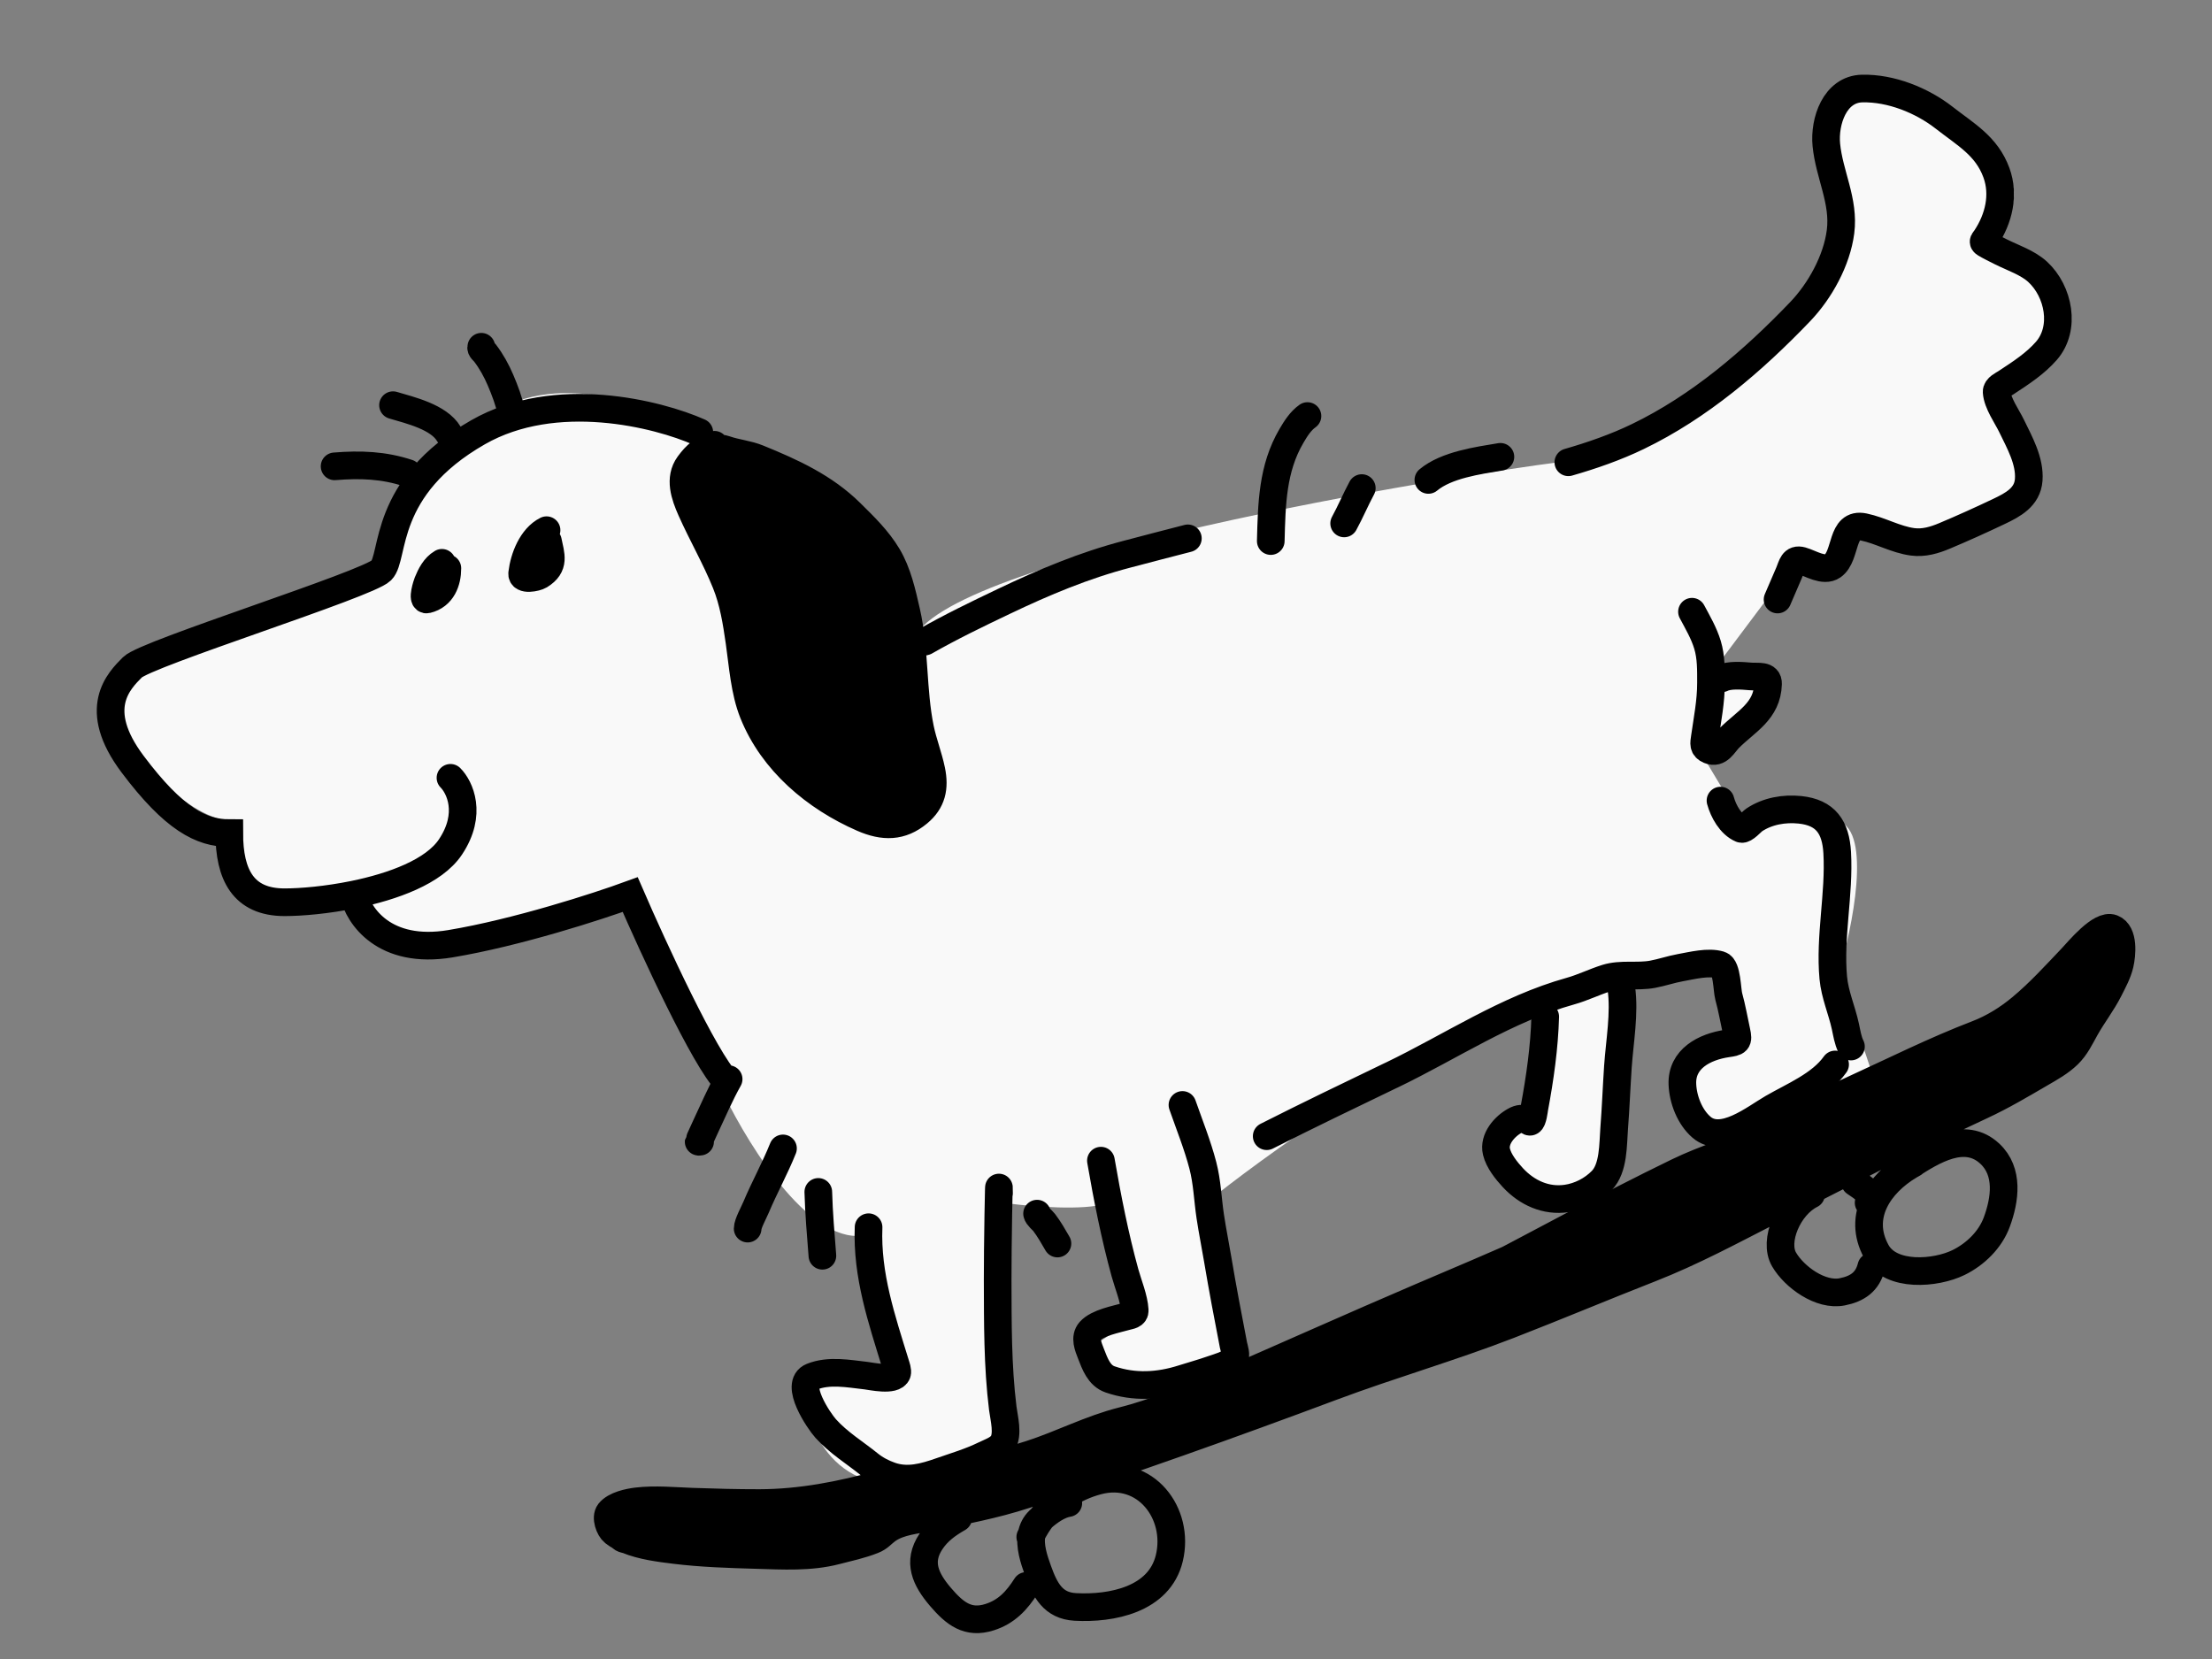 <svg width="80" height="60" viewBox="0 0 80 60" fill="none" xmlns="http://www.w3.org/2000/svg">
<rect x="0" y="0" width="80" height="60" fill="#808080" stroke="none"/>
<path opacity="0.95" d="M17.5 15.201C19.9 13.201 23.833 14.701 25.5 15.701C26.167 15.868 27.9 16.401 29.5 17.201C31.5 18.201 32 20.201 33 23.201C34 20.201 52.5 17.201 56.5 16.701C60.5 16.201 66 10.201 66.5 8.701C67 7.201 65.5 4.201 67 3.201C68.5 2.201 71.5 5.201 72.5 6.201C73.3 7.001 72.5 8.201 72 8.701C72.667 8.868 74.1 9.601 74.5 11.201C74.9 12.801 73.333 13.868 72.5 14.201L73.5 17.701L69.5 19.201L67 18.701L66.5 20.701L65 20.201L62 24.201H64L63.5 25.701L61.5 27.201L63 29.701C63.667 29.535 65.3 29.301 66.5 29.701C67.7 30.101 67 33.535 66.5 35.201L68 39.701L62.5 41.201C62.333 41.201 61.8 40.801 61 39.201C60.2 37.601 62 37.535 63 37.701L62 35.201L59 35.701L58.5 38.701L58 43.201H55.5C55 42.868 54 42.101 54 41.701C54 41.201 55 40.701 55.5 40.201C56 39.701 56 36.701 55 36.701C51.8 37.501 46.333 41.368 44 43.201L44.5 49.701L40 50.201L39.5 48.701L41 47.701C40.833 46.868 40.4 44.867 40 43.528C39.2 43.79 37.333 43.637 36.5 43.528V52.201C36.167 52.701 34.9 53.701 32.5 53.701C29.5 53.701 29 50.701 29 49.701C29 48.901 31.333 49.368 32.5 49.701C32.333 48.701 31.8 46.301 31 44.701C29 44.701 26.833 41.035 26 39.201L22.786 32.701C22.191 32.701 20.3 32.901 17.5 33.701C14.7 34.501 13 33.035 12.5 32.201C12.167 32.368 11.2 32.701 10 32.701C8.5 32.701 8.5 30.701 8.5 29.701C7 29.701 5 27.701 4.5 26.201C4.1 25.001 4.667 24.368 5 24.201L14 20.701C14.167 19.701 15.1 17.201 17.5 15.201Z" fill="white"/>
<path d="M25 18.701C24.505 16.723 25 16.201 26 16.201L29 17.201C30.2 17.601 31.833 19.701 32.5 20.701L33 23.201V25.701L33.5 27.201C34 28.701 33.7 29.301 32.5 29.701C31 30.201 27.5 27.201 27 25.201C27 21.201 25.5 20.701 25 18.701Z" fill="black"/>
<path d="M54.264 16.522C53.454 16.656 52.311 16.814 51.659 17.357M48.613 18.93C48.841 18.511 49.025 18.072 49.251 17.652M45.959 19.568C45.994 18.232 46.014 16.947 46.707 15.765C46.865 15.496 47.033 15.228 47.286 15.047M42.961 19.47C42.233 19.654 41.507 19.849 40.78 20.038C39.212 20.446 37.764 21.054 36.3 21.753C35.344 22.209 34.382 22.673 33.461 23.199C33.445 23.208 33.459 23.205 33.428 23.205M31.856 53.672C30.426 54.071 28.954 54.357 27.466 54.36C26.656 54.361 25.846 54.339 25.036 54.311C24.376 54.287 23.694 54.219 23.035 54.297C22.741 54.332 22.243 54.435 22.038 54.693C21.89 54.88 22.04 55.292 22.202 55.419C22.279 55.479 22.363 55.533 22.453 55.581M22.453 55.581C22.526 55.622 22.604 55.658 22.684 55.691M22.453 55.581C22.481 55.627 22.534 55.651 22.593 55.667C22.623 55.676 22.654 55.684 22.684 55.691M22.453 55.581C22.436 55.555 22.428 55.522 22.432 55.479C22.444 55.343 22.662 55.275 22.751 55.236C23.229 55.025 23.727 54.872 24.239 54.769C24.734 54.67 25.211 54.636 25.713 54.666C26.153 54.691 26.578 54.829 27.015 54.849C27.287 54.861 27.556 54.788 27.826 54.813C28.246 54.851 28.661 54.964 29.082 55.01C29.141 55.016 29.2 55.022 29.26 55.028M22.684 55.691C23.217 55.912 23.872 55.993 24.382 56.056L24.397 56.058C25.375 56.179 26.37 56.209 27.354 56.238C28.314 56.266 29.301 56.327 30.239 56.082C30.686 55.966 31.147 55.869 31.577 55.697C31.811 55.604 31.889 55.473 32.085 55.332C32.523 55.017 33.134 54.977 33.652 54.873C34.826 54.636 35.944 54.43 37.086 54.057C40.818 52.838 44.504 51.525 48.181 50.15C50.296 49.359 52.468 48.736 54.572 47.92C56.282 47.256 57.975 46.544 59.683 45.875C61.216 45.274 62.64 44.504 64.103 43.756C66.606 42.478 69.108 41.172 71.657 39.989C72.411 39.639 73.084 39.237 73.8 38.821C74.149 38.617 74.5 38.425 74.794 38.141C75.077 37.866 75.233 37.528 75.421 37.191C75.691 36.709 76.03 36.28 76.279 35.785C76.426 35.492 76.592 35.192 76.666 34.87C76.743 34.54 76.825 33.739 76.393 33.573C75.966 33.409 75.175 34.381 74.936 34.633C74.338 35.261 73.765 35.894 73.096 36.451C72.623 36.844 72.084 37.181 71.509 37.401C69.971 37.99 68.496 38.731 66.997 39.416C65.558 40.072 64.153 40.762 62.743 41.477C61.649 42.031 60.533 42.519 59.467 43.128C56.891 44.601 54.121 45.737 51.397 46.901C48.957 47.945 46.536 49.032 44.103 50.09C42.986 50.575 41.787 51.09 40.6 51.387C39.448 51.675 38.4 52.228 37.272 52.593C35.592 53.137 33.808 53.311 32.148 53.945C31.629 54.143 31.106 54.323 30.594 54.54C30.157 54.725 29.711 54.883 29.26 55.028M22.684 55.691C23.072 55.785 23.46 55.785 23.858 55.785L23.895 55.785C24.71 55.785 25.536 55.823 26.349 55.755C27.141 55.689 27.923 55.437 28.678 55.209C28.872 55.15 29.067 55.09 29.26 55.028M29.26 55.028C30.132 55.117 31.041 55.16 31.878 54.87C32.456 54.67 33.012 54.413 33.587 54.201C34.899 53.719 36.262 53.334 37.545 52.776C39.776 51.807 42.102 51.136 44.386 50.314C44.577 50.245 44.734 50.206 44.927 50.177C45.843 50.042 46.786 49.758 47.66 49.459C48.903 49.034 50.112 48.508 51.354 48.075C52.498 47.676 53.654 47.283 54.761 46.784L54.762 46.783C56.201 46.135 57.596 45.506 59.101 45.007C61.471 44.221 63.934 43.627 66.159 42.465C67.489 41.77 68.879 41.061 70.125 40.224C71.145 39.539 72.084 38.749 72.975 37.906C73.639 37.279 74.378 36.616 74.758 35.766C74.81 35.649 75.688 34.162 75.787 34.261M76.18 34.704C75.455 36.078 74.406 37.283 73.388 38.45M73.388 38.45C73.383 38.455 73.379 38.46 73.374 38.466C73.341 38.503 73.283 38.565 73.226 38.624M73.388 38.45C73.404 38.446 73.408 38.455 73.39 38.482C73.353 38.54 73.289 38.582 73.226 38.624M73.388 38.45C73.329 38.461 73.102 38.623 73.003 38.676C72.547 38.918 72.084 39.135 71.602 39.32C71.169 39.486 70.726 39.622 70.289 39.776C68.894 40.268 67.592 40.961 66.254 41.583M73.226 38.624C73.123 38.731 73.022 38.828 73.074 38.755C73.112 38.702 73.169 38.663 73.226 38.624ZM72.102 37.308C70.687 38.471 69.07 39.273 67.352 39.88C66.191 40.29 65.047 40.744 63.89 41.163C62.812 41.553 61.704 41.885 60.671 42.386C58.12 43.624 55.635 44.987 53.123 46.301C52.384 46.687 51.714 47.13 51.031 47.606C50.84 47.739 50.601 47.86 50.431 48.023C50.314 48.136 50.627 48.07 50.627 48.07M50.971 47.775C54.836 45.769 58.791 43.99 62.839 42.392C64.47 41.747 66.179 41.047 67.657 40.096C68.525 39.538 69.366 38.94 70.256 38.417C70.707 38.152 71.238 37.805 71.78 37.756C72.202 37.718 72.436 37.436 72.79 37.226C73.107 37.038 72.308 37.785 72.058 38.056C71.712 38.432 71.371 38.768 70.887 38.949C70.73 39.008 70.596 39.073 70.461 39.173C69.911 39.58 69.295 39.903 68.711 40.257M66.451 41.633C65.39 41.986 64.416 42.545 63.388 42.976L63.37 42.983C62.627 43.294 61.874 43.609 61.193 44.043C60.166 44.697 59.164 45.364 58.108 45.974C57.349 46.411 56.595 46.863 55.806 47.246C55.484 47.402 55.162 47.546 54.853 47.726M24.042 55.392C24.469 55.331 24.916 55.376 25.342 55.43C26.361 55.559 27.4 55.46 28.421 55.414C28.999 55.387 29.552 55.376 30.125 55.294C30.796 55.197 31.458 54.962 32.101 54.753C33.786 54.205 35.477 53.695 37.201 53.279C37.952 53.097 38.721 53.012 39.445 52.736C39.929 52.55 40.407 52.354 40.908 52.219C42.901 51.686 44.74 50.757 46.647 49.986M59.03 44.532C59.836 44.23 60.635 43.907 61.438 43.598M38.637 54.36C38.301 54.411 37.941 54.661 37.676 54.9M37.676 54.9C37.642 54.93 37.609 54.961 37.578 54.991C37.43 55.134 37.349 55.302 37.313 55.483M37.676 54.9C38.169 54.244 38.853 53.782 39.694 53.558C41.422 53.096 42.68 54.727 42.29 56.353C41.929 57.857 40.193 58.189 38.888 58.117C38.088 58.072 37.796 57.517 37.537 56.795C37.395 56.4 37.229 55.907 37.313 55.483M37.676 54.9C37.54 55.08 37.419 55.274 37.313 55.483M37.313 55.483C37.295 55.518 37.278 55.553 37.261 55.589M34.657 54.9C34.263 55.126 33.924 55.367 33.668 55.752C33.176 56.492 33.471 57.119 34.015 57.756C34.538 58.367 35.011 58.733 35.787 58.488C36.4 58.294 36.774 57.891 37.114 57.357M69.203 42.075C69.154 42.101 69.107 42.128 69.06 42.156M69.06 42.156C67.963 42.81 67.156 43.984 67.862 45.266C68.379 46.205 70.015 46.062 70.832 45.662C71.44 45.364 71.98 44.84 72.216 44.199C72.519 43.38 72.658 42.372 71.965 41.725C71.063 40.883 69.899 41.617 69.06 42.156ZM69.06 42.156C69.025 42.178 68.99 42.201 68.957 42.222M65.5 43.201C64.68 43.607 64.132 44.88 64.523 45.55C64.896 46.189 65.846 46.876 66.625 46.721C67.178 46.612 67.542 46.358 67.679 45.81M67.089 42.763C67.394 42.975 67.693 43.126 67.581 43.5" stroke="black" stroke-linecap="round"/>
<path d="M25.292 15.632C23.792 14.965 20.092 14.031 17.292 15.632C13.792 17.631 14.292 20.131 13.792 20.631C13.292 21.131 5.292 23.631 4.792 24.131C4.292 24.631 3.292 25.631 4.792 27.631C6.292 29.631 7.292 30.131 8.292 30.131C8.292 31.631 8.792 32.631 10.292 32.631C10.898 32.631 11.83 32.55 12.792 32.354M16.292 28.131C16.626 28.465 17.092 29.431 16.292 30.631C15.696 31.526 14.212 32.064 12.792 32.354M12.792 32.354C12.959 33.113 13.892 34.531 16.292 34.131C18.692 33.731 21.626 32.78 22.792 32.354C23.626 34.28 25.492 38.331 26.292 39.131M17.408 12.541C17.369 12.621 17.499 12.713 17.539 12.765C17.769 13.065 17.954 13.402 18.102 13.748C18.255 14.108 18.412 14.515 18.489 14.9M14.214 14.654C14.844 14.841 15.864 15.078 16.229 15.686M12.101 16.866C13.033 16.789 13.886 16.822 14.755 17.111M15.983 20.355C15.724 20.505 15.573 20.801 15.465 21.07C15.446 21.116 15.239 21.729 15.445 21.679C15.992 21.547 16.18 21.035 16.18 20.552M19.767 19.175C19.233 19.442 18.951 20.171 18.885 20.734C18.854 21.006 19.396 20.89 19.521 20.813C20.088 20.467 19.917 20.072 19.816 19.568M26.352 39.028C26.042 39.578 25.794 40.161 25.525 40.732C25.455 40.88 25.386 41.029 25.32 41.18C25.254 41.331 25.247 41.289 25.32 41.289M28.318 41.534C28.027 42.26 27.648 42.94 27.346 43.658C27.259 43.865 27.04 44.256 27.04 44.434M29.595 43.107C29.616 43.878 29.683 44.648 29.743 45.416M31.413 44.384C31.344 46.119 31.887 47.706 32.388 49.334C32.411 49.407 32.474 49.583 32.445 49.664C32.339 49.961 31.507 49.772 31.321 49.752C30.686 49.681 29.985 49.542 29.366 49.79C28.707 50.053 29.616 51.392 29.863 51.665C30.334 52.187 30.908 52.53 31.443 52.962C31.669 53.144 31.929 53.278 32.202 53.374C32.824 53.594 33.427 53.422 34.023 53.213C34.551 53.029 35.099 52.867 35.601 52.621C35.815 52.516 36.112 52.421 36.254 52.214C36.477 51.887 36.312 51.292 36.267 50.936C36.076 49.395 36.087 47.831 36.082 46.279C36.078 45.238 36.131 42.115 36.131 43.156M37.507 43.893C37.519 43.99 37.712 44.145 37.761 44.21C37.943 44.45 38.094 44.713 38.244 44.974M39.816 41.977C40.053 43.344 40.319 44.697 40.687 46.036C40.8 46.448 41.014 46.949 41.039 47.388C41.05 47.562 40.86 47.574 40.739 47.609C40.366 47.716 39.699 47.833 39.423 48.141C39.215 48.374 39.359 48.709 39.456 48.957C39.598 49.322 39.747 49.75 40.15 49.888C41.023 50.189 41.913 50.135 42.773 49.861C43.121 49.75 43.474 49.655 43.819 49.533C44.071 49.444 44.438 49.355 44.632 49.151C44.738 49.04 44.63 48.748 44.61 48.646C44.411 47.619 44.215 46.591 44.042 45.559C43.955 45.036 43.848 44.515 43.77 43.991C43.677 43.372 43.661 42.755 43.502 42.146C43.308 41.404 43.018 40.685 42.765 39.962M45.812 41.092C47.291 40.343 48.777 39.629 50.27 38.91L50.333 38.881C52.486 37.845 54.48 36.491 56.797 35.845C57.247 35.719 57.656 35.513 58.097 35.375C58.63 35.209 59.221 35.338 59.767 35.236C60.105 35.173 60.431 35.059 60.769 34.998C61.194 34.923 61.782 34.767 62.208 34.898C62.462 34.975 62.459 35.806 62.522 36.036C62.638 36.455 62.71 36.879 62.803 37.303C62.885 37.672 62.83 37.685 62.459 37.739C61.643 37.86 60.808 38.293 60.846 39.216C60.868 39.765 61.111 40.401 61.537 40.767C62.279 41.406 63.458 40.444 64.103 40.071C64.863 39.631 65.844 39.237 66.369 38.498M55.885 36.768C55.855 37.87 55.694 38.999 55.492 40.082C55.482 40.137 55.438 40.536 55.345 40.568C55.299 40.584 55.264 40.514 55.219 40.497C55.065 40.438 54.95 40.445 54.793 40.53C54.416 40.733 54.011 41.193 54.122 41.654C54.203 41.994 54.485 42.344 54.717 42.594C55.225 43.139 55.91 43.454 56.661 43.344C57.133 43.275 57.593 43.039 57.928 42.697C58.366 42.25 58.334 41.383 58.378 40.819C58.436 40.072 58.464 39.323 58.514 38.575C58.576 37.671 58.766 36.636 58.637 35.736M62.224 28.955C62.327 29.334 62.588 29.814 62.973 29.976C63.09 30.025 63.358 29.709 63.442 29.654C63.925 29.333 64.527 29.228 65.099 29.288C66.031 29.385 66.393 29.919 66.445 30.838C66.53 32.338 66.165 33.87 66.303 35.365C66.36 35.975 66.61 36.526 66.74 37.12C66.793 37.363 66.831 37.627 66.942 37.849M61.193 22.124C61.4 22.512 61.627 22.898 61.755 23.323C61.889 23.769 61.88 24.235 61.88 24.696C61.88 25.378 61.752 26.002 61.657 26.672C61.626 26.888 61.588 27.032 61.818 27.128C62.173 27.277 62.331 26.905 62.541 26.694C63.155 26.08 63.914 25.725 63.944 24.734C63.955 24.399 63.585 24.488 63.311 24.464C62.996 24.436 62.537 24.4 62.274 24.532M64.288 21.682C64.431 21.357 64.571 21.031 64.709 20.704C64.813 20.458 64.843 20.193 65.162 20.281C65.472 20.367 65.963 20.693 66.279 20.47C66.8 20.101 66.562 18.882 67.412 19.061C68.011 19.187 68.556 19.513 69.17 19.596C69.573 19.651 69.962 19.535 70.33 19.38C70.989 19.103 71.648 18.805 72.293 18.498C72.799 18.258 73.324 17.98 73.371 17.357C73.423 16.672 73.038 15.996 72.751 15.403C72.588 15.064 72.236 14.58 72.211 14.174C72.201 14.018 72.438 13.912 72.539 13.847L72.598 13.808C73.098 13.48 73.615 13.142 74.01 12.689C74.72 11.876 74.46 10.538 73.696 9.833C73.335 9.5 72.8 9.325 72.369 9.11L72.339 9.095C72.206 9.028 71.932 8.892 71.801 8.812C71.683 8.74 71.759 8.708 71.823 8.61C72.284 7.915 72.498 7.053 72.203 6.246C71.847 5.275 71.09 4.866 70.322 4.264C69.511 3.629 68.389 3.177 67.343 3.202C66.36 3.226 65.97 4.384 66.052 5.239C66.156 6.312 66.709 7.276 66.565 8.381C66.43 9.426 65.822 10.523 65.105 11.272C63.398 13.054 61.464 14.713 59.232 15.79C58.44 16.173 57.567 16.477 56.721 16.719M25.84 16.086C25.409 16.264 25.185 16.433 24.914 16.805C24.549 17.307 24.767 17.922 24.994 18.435C25.391 19.328 25.885 20.176 26.251 21.083C26.527 21.766 26.638 22.479 26.743 23.203C26.864 24.042 26.923 24.991 27.241 25.784C27.947 27.549 29.494 28.844 31.204 29.589C31.954 29.915 32.593 29.912 33.213 29.395C33.706 28.985 33.814 28.489 33.684 27.859C33.579 27.349 33.383 26.86 33.278 26.35C32.993 24.961 33.096 23.517 32.781 22.131C32.624 21.445 32.465 20.713 32.1 20.102C31.745 19.509 31.251 19.03 30.764 18.55C29.817 17.614 28.644 17.077 27.416 16.578C27.031 16.421 26.627 16.392 26.242 16.258C26.174 16.235 26.136 16.224 26.064 16.224C26.032 16.224 25.99 16.228 25.962 16.232M25.962 16.232C25.93 16.236 25.918 16.239 25.962 16.232ZM25.962 16.232C25.974 16.23 25.991 16.227 26.012 16.224" stroke="black" stroke-linecap="round"/>
</svg>
